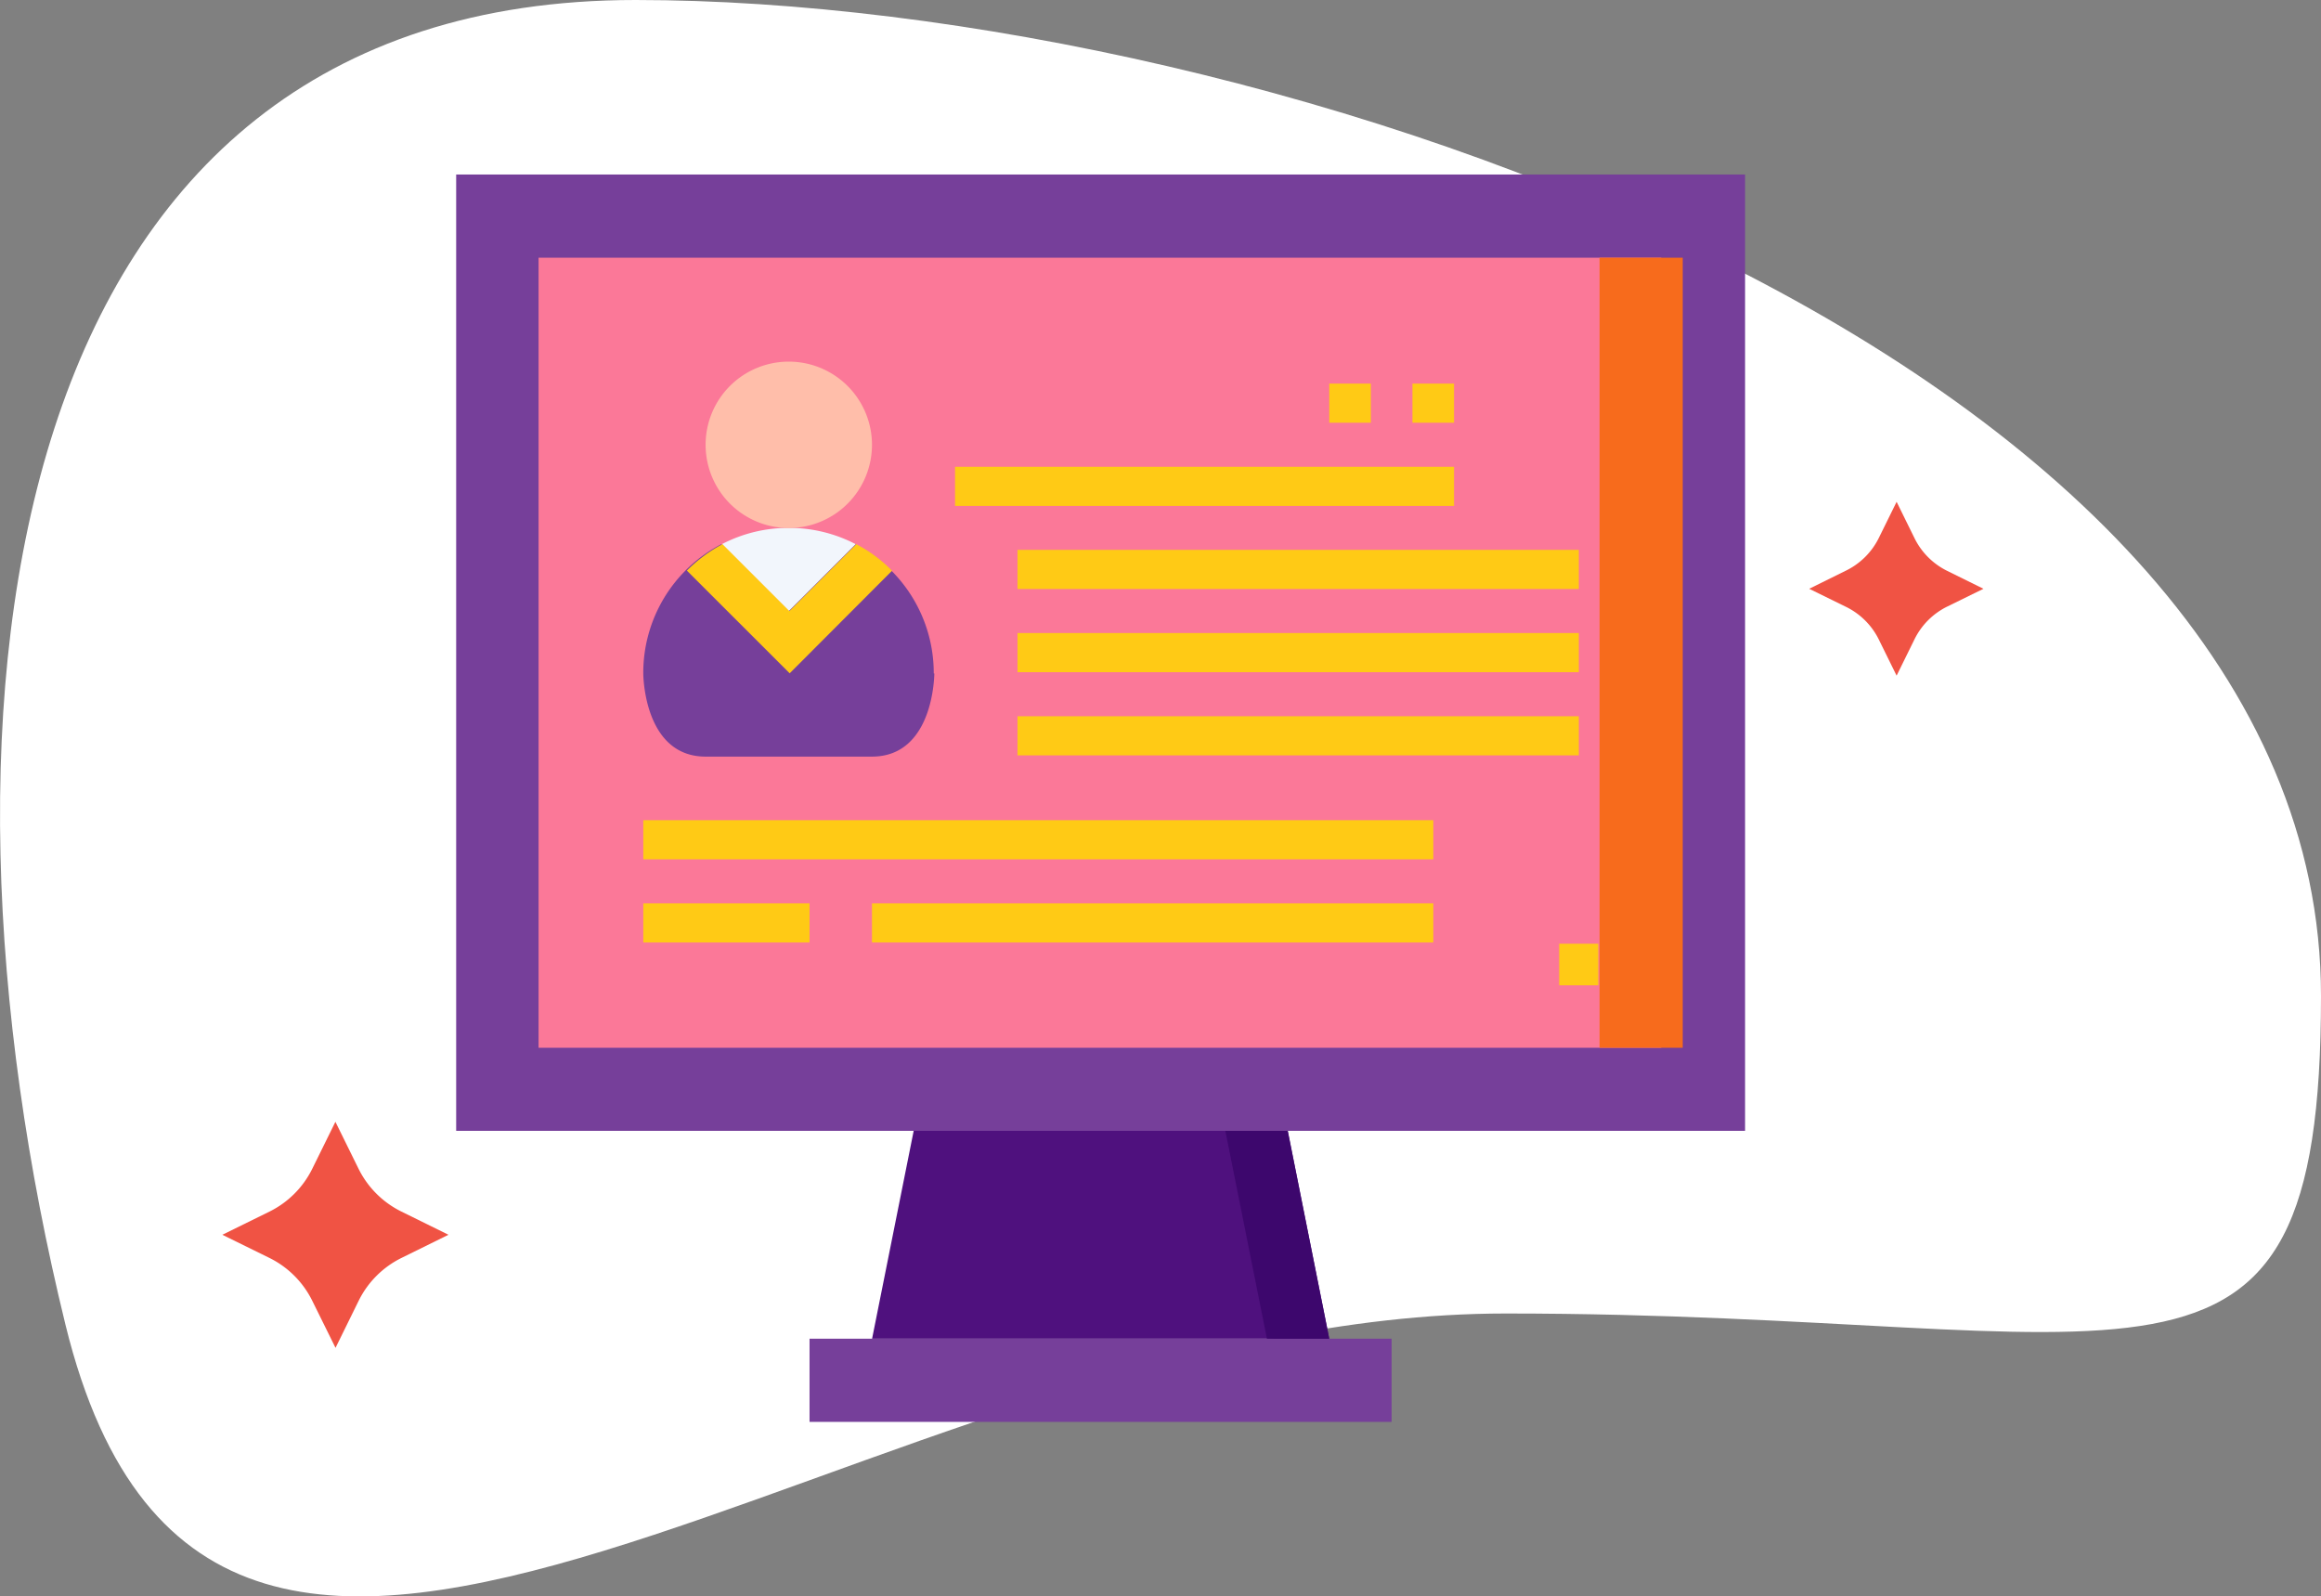 <svg xmlns="http://www.w3.org/2000/svg" viewBox="0 0 208.15 143.16"><rect x="0" y="0" width="208.15" height="143.16" fill="#808080" stroke="none"/><defs><style>.cls-1{fill:#fff;}.cls-2{fill:#f05344;}.cls-3{fill:#763f9a;}.cls-4{fill:#fb7898;}.cls-5{fill:#4f117e;}.cls-6{fill:#f76b1c;}.cls-7{fill:#3d076d;}.cls-8{fill:#f2f6fc;}.cls-9{fill:#ffbeaa;}.cls-10{fill:#ffca15;}</style></defs><title>Asset 16</title><g id="Layer_2" data-name="Layer 2"><g id="Layer_1-2" data-name="Layer 1"><path class="cls-1" d="M208.15,89.32c0,40.47-16.06,28.47-73.11,28.47s-115.59,56.41-129.17,1C-7.85,62.79-.09,0,57,0S208.15,32.28,208.15,89.32Z"/><path class="cls-2" d="M30.08,100.6l2.08,4.22A8.45,8.45,0,0,0,36,108.65l4.22,2.08L36,112.81a8.45,8.45,0,0,0-3.83,3.83l-2.08,4.23L28,116.64a8.45,8.45,0,0,0-3.83-3.83l-4.23-2.08,4.23-2.08A8.45,8.45,0,0,0,28,104.82Z"/><path class="cls-2" d="M170.09,45l1.6,3.25a6.44,6.44,0,0,0,2.95,2.95l3.24,1.6-3.24,1.59a6.44,6.44,0,0,0-2.95,2.95l-1.6,3.25-1.6-3.25a6.44,6.44,0,0,0-3-2.95l-3.24-1.59,3.24-1.6a6.44,6.44,0,0,0,3-2.95Z"/><rect class="cls-3" x="40.91" y="15.65" width="115.59" height="85.76"/><rect class="cls-4" x="48.3" y="23.11" width="100.68" height="70.85"/><rect class="cls-3" x="72.6" y="120.05" width="52.2" height="7.46"/><path class="cls-5" d="M119.21,120.05h-41l3.73-18.64h33.55Z"/><rect class="cls-6" x="143.45" y="23.11" width="7.46" height="70.85"/><path class="cls-7" d="M115.48,101.41h-5.59l3.73,18.64h5.59Z"/><path class="cls-3" d="M83.79,60.39s0,7.46-5.59,7.46H63.28c-5.59,0-5.59-7.46-5.59-7.46a13,13,0,0,1,7-11.59l6,6,6-6a13,13,0,0,1,7.05,11.59Z"/><path class="cls-8" d="M70.74,47.34a12.88,12.88,0,0,1,6,1.46l-6,6-6-6a12.88,12.88,0,0,1,6-1.46Z"/><path class="cls-9" d="M70.74,32.43a7.46,7.46,0,1,1-7.46,7.45,7.45,7.45,0,0,1,7.46-7.45Z"/><path class="cls-10" d="M80,51.18a12.75,12.75,0,0,0-3.21-2.38l-6,6-6-6h0a13.24,13.24,0,0,0-3.19,2.37l9.22,9.21Z"/><rect class="cls-10" x="139.83" y="84.63" width="3.51" height="3.73"/><rect class="cls-10" x="57.69" y="73.55" width="70.85" height="3.51"/><rect class="cls-10" x="91.25" y="64.23" width="50.34" height="3.51"/><rect class="cls-10" x="91.25" y="56.77" width="50.34" height="3.51"/><rect class="cls-10" x="91.25" y="49.31" width="50.34" height="3.51"/><rect class="cls-10" x="85.65" y="41.86" width="44.75" height="3.51"/><rect class="cls-10" x="78.2" y="81.01" width="50.34" height="3.51"/><rect class="cls-10" x="57.69" y="81.01" width="14.91" height="3.51"/><rect class="cls-10" x="126.67" y="34.4" width="3.73" height="3.51"/><rect class="cls-10" x="119.21" y="34.4" width="3.73" height="3.51"/></g></g></svg>